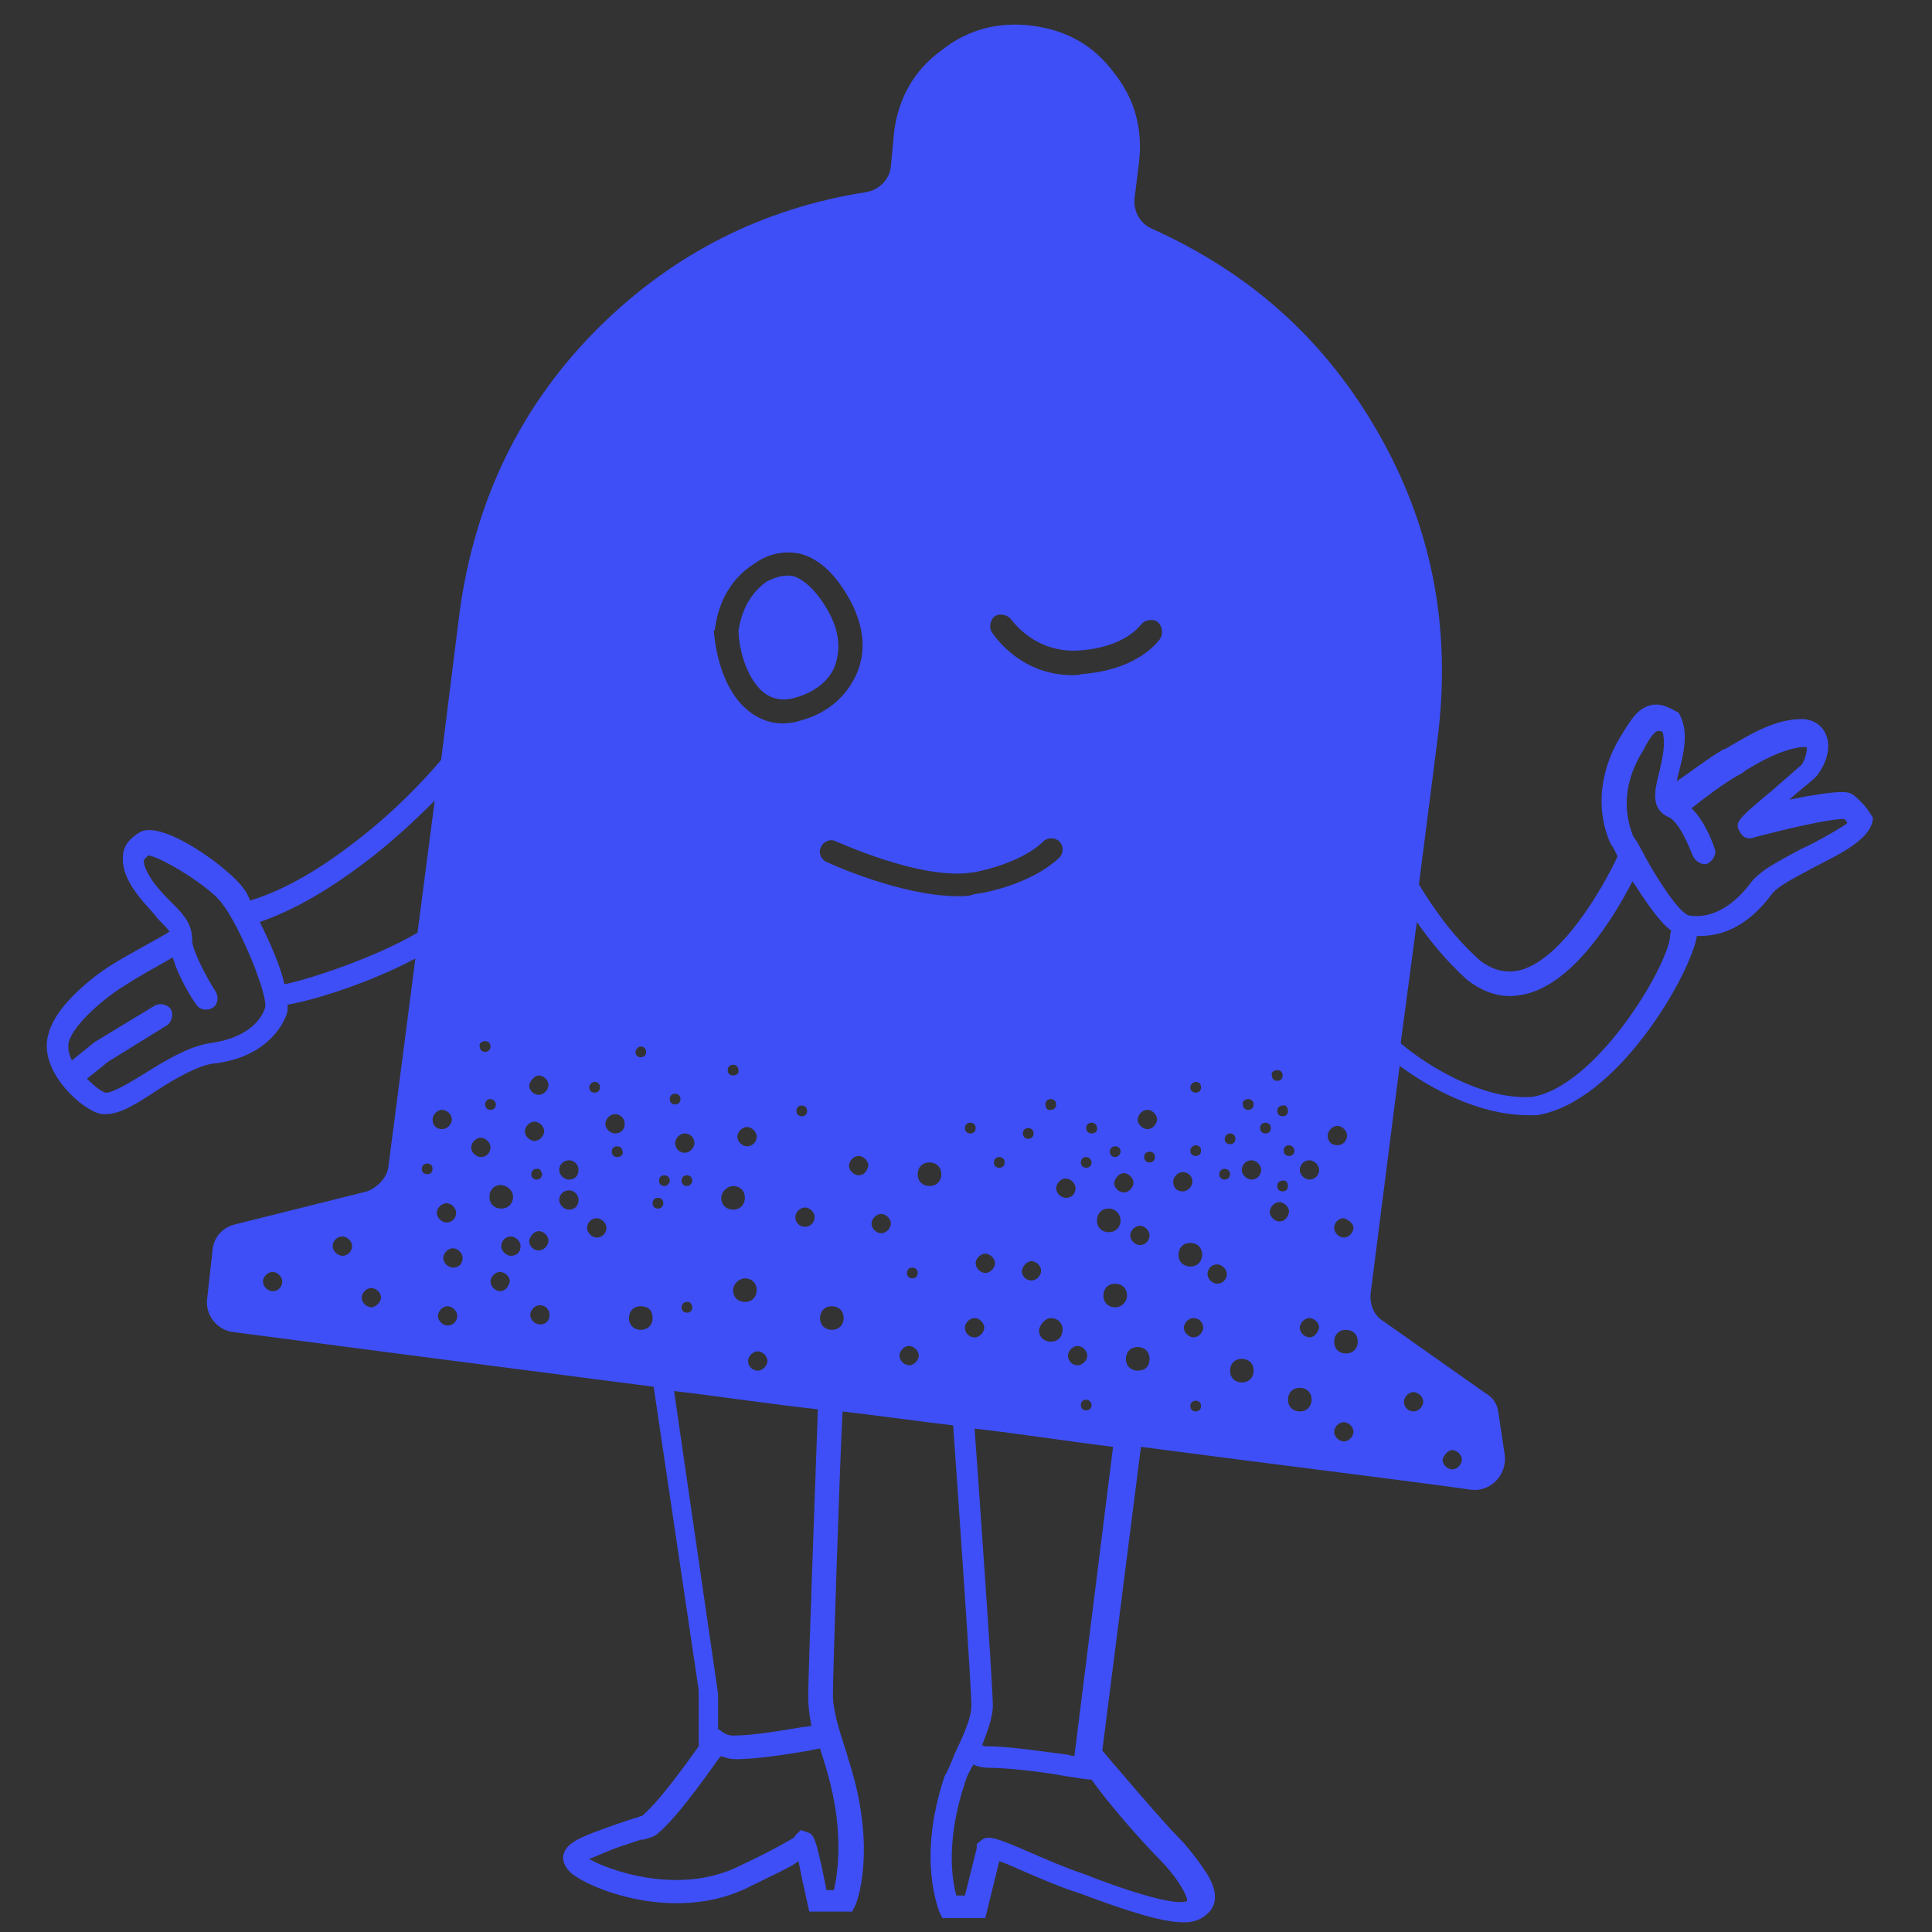 <?xml version="1.0" encoding="utf-8"?>
<!-- Generator: Adobe Illustrator 25.2.1, SVG Export Plug-In . SVG Version: 6.00 Build 0)  -->
<svg version="1.1" id="Ebene_1" xmlns="http://www.w3.org/2000/svg" xmlns:xlink="http://www.w3.org/1999/xlink" x="0px" y="0px"
	 viewBox="0 0 180 180" style="enable-background:new 0 0 180 180;" xml:space="preserve">
<rect x="0" y="0" width="180" height="180" fill="#333333" stroke="none"/>
<style type="text/css">
	.st0{fill:none;}
	.st1{fill:#FFFFFF;}
	.st2{fill:#3E4FF7;}
</style>
<g>
	<path class="st0" d="M69.6,55.7c-2.2,2.8,1.1,11.2,5.3,9.8c4.2-1.4,7.3-5.6,5.3-9.8c-2.2-4.2-4-5.1-7.3-2.8
		C70.7,54.3,71.7,52.9,69.6,55.7z"/>
</g>
<g>
	<path class="st0" d="M45,68.2c0,0.9-4.4,6-10.1,10.4c-3,2.3-6.4,4.3-9.6,5.3"/>
</g>
<g>
	<path class="st0" d="M42.3,86.5c0,0.4-4.2,3.5-8.8,5.3c-1.9,0.8-4,1.8-5.9,1.9"/>
</g>
<g>
	<path class="st0" d="M20.8,91.8c0,0-2.3-3.7-2.3-5.4c0-1.8-1.7-2.4-3.5-4.9S14,78,15.2,77.4c1.2-0.5,7,3.1,8.2,5
		c1.2,1.8,4.5,9.1,3.9,10.8c-0.6,1.7-2.5,3.6-6,4c-3.6,0.5-8.4,5.2-10.2,4.5c-1.7-0.6-4.6-3.7-4-6s4.3-5.1,5.5-5.8
		c1.8-1.2,6-3.5,6-3.5"/>
</g>
<g>
	<path class="st0" d="M8.2,99.3L11,97l2.6-1.6l3-1.8"/>
</g>
<g>
	<path class="st0" d="M79.2,78.2c0,0,7.9,3.7,13.2,3c1.7-0.2,5.4-1.3,7.3-3.1"/>
</g>
<g>
	<g>
		<circle class="st1" cx="113.2" cy="106.2" r="0.5"/>
	</g>
</g>
<g>
	<g>
		<circle class="st1" cx="102.9" cy="129.9" r="0.5"/>
	</g>
</g>
<g>
	<path class="st0" d="M95,57.3c0,0,2.4,3.9,7.3,3.5c5-0.4,6.6-2.9,6.6-2.9"/>
</g>
<g>
	<path class="st0" d="M63.1,126.7l4.4,29.9v5.6c0,0-3.6,5.2-5.6,6.9c-0.3,0.3-0.8,0.3-1.1,0.4c-4.7,1.7-6.8,2.3-5.6,3.3
		c1.1,1.1,9.1,4.5,15.7,1.1c6.8-3.3,5.2-2.8,5.5-3.1c0.2-0.2,1.3,5.4,1.3,5.4h2.4c0,0,1.9-4.5-0.5-12.4c-0.5-1.7-1.6-4.5-1.6-6.8
		s1-28.1,1-28.1"/>
</g>
<g>
	<path class="st0" d="M107.1,129.4l-3.7,29.1l-0.5,4.3c0,0,5.6,6.7,7.5,8.6c1.1,1.1,3.8,4.3,2.7,5.4c-1.1,1.1-3.8,0.4-10.8-2.2
		c-4.4-1.6-8.6-3.8-8.6-3.2l-1.3,5.4h-2.4c0,0-1.9-4.4,0.5-11.9c0.5-1.6,2.5-4.9,2.5-7c0-2.2-1.7-26.4-1.7-26.4"/>
</g>
<g>
	<path class="st0" d="M67.9,160.6c0,0,0.9,1.1,2.2,1.1c2.9,0,7.9-1.1,8.6-1.1"/>
</g>
<g>
	<path class="st0" d="M91.6,161.7c0,0,0.9,1.1,2.2,1.1c2.9,0,9,1.1,9.7,1.1"/>
</g>
<g>
	<path class="st2" d="M77.8,62c0.5-1.4,0.4-3-0.4-4.6c-1-2-2.3-3.3-3.4-3.7c-0.8-0.2-1.6,0-2.6,0.5c-1.8,1.3-2.4,3.2-2.6,4.6
		c0.1,2.5,1.2,5,2.6,5.9c0.8,0.5,1.7,0.6,2.7,0.3C75.9,64.5,77.3,63.4,77.8,62z"/>
	<path class="st2" d="M172.6,74c-0.4-0.2-0.9-0.5-5.9,0.5c1.7-1.5,2.5-2,2.7-2.4c0.8-1.1,1.3-2.7,0.6-3.9c-0.2-0.4-0.9-1.3-2.4-1.2
		c-2.5,0.1-4.8,1.6-6.4,2.5c-0.2,0.1-0.4,0.3-0.6,0.3c-1.4,0.8-3.2,2.2-4.4,3c0.1-0.2,0.1-0.5,0.2-0.8c0.4-1.6,1-3.7,0.1-5.4
		l-0.1-0.2l-0.2-0.1c-0.9-0.5-1.6-0.8-2.4-0.6c-1.3,0.3-2,1.6-2.8,2.9l-0.3,0.5c-1.7,3.1-2,6.6-0.6,9.6l0.1,0.1
		c0.1,0.2,0.3,0.5,0.5,1c-1.4,3-5.2,9.6-9.1,10.6c-1.3,0.3-2.5,0-3.7-0.9c-2.8-2.5-4.6-5.3-5.7-7.1l1.7-13.3
		c1.4-10.6-0.5-20.3-5.8-29.3c-5-8.5-11.9-14.5-20.8-18.5c-1.1-0.5-1.7-1.6-1.6-2.8l0.4-3.2c0.4-3.1-0.3-6-2.3-8.5
		c-1.9-2.6-4.5-4-7.6-4.4c-3.1-0.4-6,0.3-8.5,2.3c-2.6,1.9-4,4.5-4.4,7.6L83,15.5c-0.1,1.2-1.1,2.2-2.3,2.4
		c-9.6,1.5-17.9,5.7-24.8,12.5c-7.4,7.3-11.7,16.3-13.1,26.8l-1.7,13.6c-1.6,1.9-4.6,5.1-8.5,8c-3.4,2.6-6.6,4.3-9.3,5.1
		c-0.2-0.5-0.4-0.9-0.6-1.1c-1.1-1.7-7.4-6.4-9.6-5.3c-0.9,0.5-1.5,1.2-1.6,1.9c-0.2,1.1,0.1,2.3,1.2,3.8c0.8,1.1,1.5,1.7,2,2.4
		c0.5,0.5,0.9,0.9,1.1,1.2c-1.3,0.8-4,2.2-5.4,3.1c-0.2,0.1-5.1,3.2-5.9,6.5c-0.9,3.1,2.6,6.6,4.6,7.3c0.2,0.1,0.5,0.1,0.8,0.1
		c1.3,0,2.9-1,4.7-2.2c1.7-1.1,3.8-2.3,5.2-2.5c4.8-0.5,6.5-3.4,6.9-4.6c0.1-0.2,0.1-0.5,0.1-0.9c2.4-0.4,7.6-2,11.9-4.3l-2.5,19.3
		c-0.1,1.1-1,2-2,2.4l-12.4,3.1c-1.1,0.3-1.9,1.2-2,2.4l-0.5,4.5c-0.2,1.5,0.9,2.9,2.4,3.1c6,0.8,21.4,2.8,39.2,5.1l4.2,28.3v5.2
		c-0.8,1.1-3.6,5.1-5.3,6.5c0,0-0.2,0-0.3,0.1c-0.1,0-0.3,0.1-0.4,0.1l-1.5,0.5c-3.4,1.2-4.8,1.7-5.1,2.9c-0.1,0.4,0,1,0.6,1.6
		c1.4,1.4,9.8,5,16.9,1.3c2.2-1.1,3.6-1.7,4.4-2.3c0.2,1.1,0.5,2.5,0.8,3.8l0.2,0.9h4l0.3-0.6c0.1-0.2,2-5-0.5-13.1
		c-0.1-0.3-0.2-0.6-0.3-1c-0.5-1.6-1.3-3.8-1.3-5.5c0-1.8,0.6-20.6,0.9-26.4c3.4,0.4,6.9,0.9,10.3,1.3c0.6,8.4,1.7,24.4,1.7,26.1
		c0,1.3-0.9,3.1-1.6,4.6c-0.3,0.8-0.6,1.5-0.9,2c-2.6,7.8-0.5,12.4-0.5,12.6l0.3,0.6h4l1.3-5.3c0.6,0.2,1.5,0.6,2.4,1
		c1.4,0.6,3.2,1.4,5.1,2c4.8,1.8,7.8,2.7,9.7,2.7c1,0,1.7-0.3,2.3-0.9c0.9-0.9,0.8-2.3-0.4-4c-0.8-1.2-1.7-2.3-2.3-2.9
		c-1.6-1.6-6-6.8-7.2-8.2l3.6-28.3c13.7,1.8,25.2,3.2,30.8,4c1.8,0.2,3.3-1.4,3.1-3.2l-0.6-4c-0.1-0.8-0.5-1.4-1.2-1.8l-9.5-6.7
		c-0.9-0.5-1.3-1.6-1.2-2.6l2.7-21.2c2.7,2,7.3,4.6,12,4.6c0.2,0,0.5,0,0.8,0c7.5-1.2,14.3-13.1,14.9-16.7c0.1,0,0.2,0,0.3,0
		c1.7,0,4.2-0.6,6.6-3.8c0.6-0.9,2.6-1.8,4.2-2.7c2.8-1.4,5.2-2.7,5.3-4.5C174.1,75.5,173.6,74.8,172.6,74z M25.4,120.3
		c-0.4,0-0.9-0.4-0.9-0.9c0-0.4,0.4-0.9,0.9-0.9c0.4,0,0.9,0.4,0.9,0.9C26.3,119.8,26,120.3,25.4,120.3z M31.9,117
		c-0.4,0-0.9-0.4-0.9-0.9s0.4-0.9,0.9-0.9c0.4,0,0.9,0.4,0.9,0.9S32.4,117,31.9,117z M34.6,121.8c-0.4,0-0.9-0.4-0.9-0.9
		c0-0.4,0.4-0.9,0.9-0.9c0.4,0,0.9,0.4,0.9,0.9C35.5,121.3,35,121.8,34.6,121.8z M135.3,135.1c0.4,0,0.9,0.4,0.9,0.9
		c0,0.4-0.4,0.9-0.9,0.9c-0.4,0-0.9-0.4-0.9-0.9C134.5,135.6,134.9,135.1,135.3,135.1z M131.7,129.7c0.4,0,0.9,0.4,0.9,0.9
		c0,0.4-0.4,0.9-0.9,0.9s-0.9-0.4-0.9-0.9C130.8,130.2,131.2,129.7,131.7,129.7z M126.1,114.4c0,0.4-0.4,0.9-0.9,0.9
		c-0.4,0-0.9-0.4-0.9-0.9s0.4-0.9,0.9-0.9C125.6,113.6,126.1,114,126.1,114.4z M120.6,107.2c0,0.3-0.2,0.5-0.5,0.5
		c-0.3,0-0.5-0.2-0.5-0.5c0-0.3,0.2-0.5,0.5-0.5C120.4,106.7,120.6,107,120.6,107.2z M120,110.5c0,0.3-0.2,0.5-0.5,0.5
		c-0.3,0-0.5-0.2-0.5-0.5s0.2-0.5,0.5-0.5C119.8,109.9,120,110.2,120,110.5z M120,103.5c0,0.3-0.2,0.5-0.5,0.5
		c-0.3,0-0.5-0.2-0.5-0.5s0.2-0.5,0.5-0.5C119.8,102.9,120,103.2,120,103.5z M119,99.7c0.3,0,0.5,0.2,0.5,0.5s-0.2,0.5-0.5,0.5
		c-0.3,0-0.5-0.2-0.5-0.5C118.4,100,118.6,99.7,119,99.7z M116.3,102.4c0.3,0,0.5,0.2,0.5,0.5s-0.2,0.5-0.5,0.5
		c-0.3,0-0.5-0.2-0.5-0.5C115.7,102.7,115.9,102.4,116.3,102.4z M114.6,105.6c0.3,0,0.5,0.2,0.5,0.5s-0.2,0.5-0.5,0.5
		c-0.3,0-0.5-0.2-0.5-0.5C114.1,105.9,114.3,105.6,114.6,105.6z M111.4,100.8c0.3,0,0.5,0.2,0.5,0.5c0,0.3-0.2,0.5-0.5,0.5
		s-0.5-0.2-0.5-0.5C110.9,101.1,111.1,100.8,111.4,100.8z M111.4,106.7c0.3,0,0.5,0.2,0.5,0.5c0,0.3-0.2,0.5-0.5,0.5
		s-0.5-0.2-0.5-0.5C110.9,107,111.1,106.7,111.4,106.7z M66.6,58.7c0.2-1.8,1-4.5,3.7-6.2c1.4-1,2.9-1.2,4.3-0.9
		c1.8,0.5,3.4,2,4.8,4.7c1.1,2.3,1.3,4.4,0.4,6.5c-0.9,2-2.6,3.6-5.1,4.3c-0.6,0.2-1.2,0.3-1.8,0.3c-1,0-1.9-0.3-2.8-0.9
		c-2.5-1.7-3.4-5.2-3.6-7.8V58.7z M75,112.5c0.4,0,0.9,0.4,0.9,0.9s-0.4,0.9-0.9,0.9s-0.9-0.4-0.9-0.9S74.6,112.5,75,112.5z
		 M74.2,103.5c0-0.3,0.2-0.5,0.5-0.5s0.5,0.2,0.5,0.5s-0.2,0.5-0.5,0.5S74.2,103.8,74.2,103.5z M68.3,100.2c-0.3,0-0.5-0.2-0.5-0.5
		c0-0.3,0.2-0.5,0.5-0.5c0.3,0,0.5,0.2,0.5,0.5C68.9,100,68.6,100.2,68.3,100.2z M69.6,105c0.4,0,0.9,0.4,0.9,0.9s-0.4,0.9-0.9,0.9
		c-0.4,0-0.9-0.4-0.9-0.9S69.2,105,69.6,105z M68.3,110.5c0.6,0,1.1,0.4,1.1,1.1c0,0.6-0.4,1.1-1.1,1.1c-0.6,0-1.1-0.4-1.1-1.1
		C67.2,111,67.8,110.5,68.3,110.5z M69.4,119.1c0.6,0,1.1,0.4,1.1,1.1c0,0.6-0.4,1.1-1.1,1.1c-0.6,0-1.1-0.4-1.1-1.1
		C68.3,119.6,68.9,119.1,69.4,119.1z M70.6,125.9c0.4,0,0.9,0.4,0.9,0.9c0,0.4-0.4,0.9-0.9,0.9s-0.9-0.4-0.9-0.9
		C69.7,126.3,70.2,125.9,70.6,125.9z M64.7,106.5c0,0.4-0.4,0.9-0.9,0.9s-0.9-0.4-0.9-0.9c0-0.4,0.4-0.9,0.9-0.9
		S64.7,106,64.7,106.5z M64,110.5c-0.3,0-0.5-0.2-0.5-0.5c0-0.3,0.2-0.5,0.5-0.5c0.3,0,0.5,0.2,0.5,0.5
		C64.5,110.2,64.3,110.5,64,110.5z M64.5,121.8c0,0.3-0.2,0.5-0.5,0.5c-0.3,0-0.5-0.2-0.5-0.5s0.2-0.5,0.5-0.5
		C64.3,121.2,64.5,121.6,64.5,121.8z M59.7,97.5c0.3,0,0.5,0.2,0.5,0.5c0,0.3-0.2,0.5-0.5,0.5c-0.3,0-0.5-0.2-0.5-0.5
		C59.2,97.9,59.4,97.5,59.7,97.5z M55.4,100.8c0.3,0,0.5,0.2,0.5,0.5c0,0.3-0.2,0.5-0.5,0.5c-0.3,0-0.5-0.2-0.5-0.5
		C54.9,101.1,55.1,100.8,55.4,100.8z M50.2,100.2c0.4,0,0.9,0.4,0.9,0.9c0,0.4-0.4,0.9-0.9,0.9s-0.9-0.4-0.9-0.9
		C49.4,100.7,49.8,100.2,50.2,100.2z M47.8,111.5c0,0.6-0.4,1.1-1.1,1.1c-0.6,0-1.1-0.4-1.1-1.1c0-0.6,0.4-1.1,1.1-1.1
		C47.4,110.5,47.8,111,47.8,111.5z M46.2,102.9c0,0.3-0.2,0.5-0.5,0.5c-0.3,0-0.5-0.2-0.5-0.5s0.2-0.5,0.5-0.5
		C46,102.4,46.2,102.7,46.2,102.9z M45.2,97c0.3,0,0.5,0.2,0.5,0.5c0,0.3-0.2,0.5-0.5,0.5c-0.3,0-0.5-0.2-0.5-0.5
		C44.6,97.3,44.8,97,45.2,97z M24.7,93.9c-0.3,0.9-1.4,2.8-5.2,3.3c-1.9,0.3-4.1,1.6-6,2.8c-1.3,0.8-3.1,1.9-3.7,1.8
		c-0.5-0.2-1.1-0.7-1.7-1.3l2-1.6l5.5-3.4c0.4-0.3,0.6-1,0.3-1.5c-0.3-0.4-1-0.6-1.5-0.3l-5.6,3.4l-2.1,1.7
		c-0.3-0.6-0.4-1.2-0.3-1.7c0.5-1.8,3.6-4.3,5.1-5.2c1.2-0.8,3.2-1.9,4.6-2.7c0.5,1.8,1.8,3.9,2.2,4.4c0.3,0.5,1,0.6,1.5,0.3
		c0.5-0.3,0.6-1,0.3-1.5c-0.9-1.4-2.2-3.9-2.2-4.8c0,0,0,0,0-0.1c0,0,0-0.1,0-0.2c-0.1-1.4-1-2.3-1.8-3.1c-0.5-0.5-1.2-1.2-1.8-2
		c-0.9-1.3-0.9-1.8-0.9-2c0-0.1,0.1-0.2,0.4-0.5c1.2,0.1,5.9,3,6.9,4.5C22.3,86.2,25,92.7,24.7,93.9z M26.5,91.7
		c-0.4-1.8-1.4-4-2.3-5.8c2.9-1,6-2.7,9.6-5.4c2.3-1.7,4.7-3.9,6.7-5.9l-1.6,12.3C34.8,89.3,28.6,91.3,26.5,91.7z M39.8,109.4
		c-0.3,0-0.5-0.2-0.5-0.5s0.2-0.5,0.5-0.5c0.3,0,0.5,0.2,0.5,0.5S40.1,109.4,39.8,109.4z M40.3,104.3c0-0.4,0.4-0.9,0.9-0.9
		c0.4,0,0.9,0.4,0.9,0.9c0,0.4-0.4,0.9-0.9,0.9C40.7,105.2,40.3,104.9,40.3,104.3z M41.6,112.1c0.4,0,0.9,0.4,0.9,0.9
		s-0.4,0.9-0.9,0.9c-0.4,0-0.9-0.4-0.9-0.9S41.2,112.1,41.6,112.1z M41.7,123.5c-0.4,0-0.9-0.4-0.9-0.9c0-0.4,0.4-0.9,0.9-0.9
		c0.4,0,0.9,0.4,0.9,0.9C42.6,123.1,42.2,123.5,41.7,123.5z M42.2,118.1c-0.4,0-0.9-0.4-0.9-0.9c0-0.4,0.4-0.9,0.9-0.9
		c0.4,0,0.9,0.4,0.9,0.9C43.1,117.7,42.8,118.1,42.2,118.1z M44.8,107.8c-0.4,0-0.9-0.4-0.9-0.9c0-0.4,0.4-0.9,0.9-0.9
		c0.4,0,0.9,0.4,0.9,0.9C45.7,107.3,45.4,107.8,44.8,107.8z M46.6,120.3c-0.4,0-0.9-0.4-0.9-0.9c0-0.4,0.4-0.9,0.9-0.9
		c0.4,0,0.9,0.4,0.9,0.9C47.4,119.8,47.1,120.3,46.6,120.3z M47.6,117c-0.4,0-0.9-0.4-0.9-0.9s0.4-0.9,0.9-0.9
		c0.4,0,0.9,0.4,0.9,0.9S48.2,117,47.6,117z M48.9,105.4c0-0.4,0.4-0.9,0.9-0.9c0.4,0,0.9,0.4,0.9,0.9c0,0.4-0.4,0.9-0.9,0.9
		C49.4,106.3,48.9,105.9,48.9,105.4z M50.5,109.4c0,0.3-0.2,0.5-0.5,0.5c-0.3,0-0.5-0.2-0.5-0.5c0-0.3,0.2-0.5,0.5-0.5
		C50.3,108.8,50.5,109.2,50.5,109.4z M50.2,114.7c0.4,0,0.9,0.4,0.9,0.9c0,0.4-0.4,0.9-0.9,0.9s-0.9-0.4-0.9-0.9
		C49.4,115.1,49.8,114.7,50.2,114.7z M50.3,123.4c-0.4,0-0.9-0.4-0.9-0.9c0-0.4,0.4-0.9,0.9-0.9s0.9,0.4,0.9,0.9
		C51.2,123,50.9,123.4,50.3,123.4z M53,112.7c-0.4,0-0.9-0.4-0.9-0.9s0.4-0.9,0.9-0.9s0.9,0.4,0.9,0.9S53.6,112.7,53,112.7z
		 M53,109.9c-0.4,0-0.9-0.4-0.9-0.9s0.4-0.9,0.9-0.9s0.9,0.4,0.9,0.9S53.6,109.9,53,109.9z M55.6,115.3c-0.4,0-0.9-0.4-0.9-0.9
		s0.4-0.9,0.9-0.9c0.4,0,0.9,0.4,0.9,0.9S56.1,115.3,55.6,115.3z M57.5,107.8c-0.3,0-0.5-0.2-0.5-0.5c0-0.3,0.2-0.5,0.5-0.5
		c0.3,0,0.5,0.2,0.5,0.5C58.1,107.5,57.9,107.8,57.5,107.8z M57.3,105.6c-0.4,0-0.9-0.4-0.9-0.9c0-0.4,0.4-0.9,0.9-0.9
		s0.9,0.4,0.9,0.9C58.2,105.2,57.9,105.6,57.3,105.6z M59.7,123.9c-0.6,0-1.1-0.4-1.1-1.1c0-0.6,0.4-1.1,1.1-1.1s1.1,0.4,1.1,1.1
		C60.8,123.5,60.3,123.9,59.7,123.9z M61.3,112.6c-0.3,0-0.5-0.2-0.5-0.5c0-0.3,0.2-0.5,0.5-0.5c0.3,0,0.5,0.2,0.5,0.5
		S61.6,112.6,61.3,112.6z M61.9,110.5c-0.3,0-0.5-0.2-0.5-0.5c0-0.3,0.2-0.5,0.5-0.5c0.3,0,0.5,0.2,0.5,0.5
		C62.4,110.2,62.2,110.5,61.9,110.5z M62.4,102.4c0-0.3,0.2-0.5,0.5-0.5s0.5,0.2,0.5,0.5c0,0.3-0.2,0.5-0.5,0.5
		S62.4,102.7,62.4,102.4z M62.8,129.6c4.3,0.5,8.8,1.2,13.4,1.7c-0.2,5.6-0.9,24.7-0.9,26.7c0,0.9,0.1,1.8,0.3,2.8
		c-0.2,0-0.4,0.1-0.8,0.1c-1.8,0.3-4.6,0.8-6.5,0.8c-0.8,0-1.3-0.6-1.3-0.6l-0.1,0.1v-3.4L62.8,129.6z M77.7,176.1H77
		c-1-5.1-1.2-5.2-1.8-5.4l-0.6-0.2l-0.4,0.4c-0.1,0.1-0.2,0.2-0.2,0.3c-0.4,0.2-1.6,1-5,2.6c-5.7,2.9-12.4,0.4-14.1-0.6
		c0.8-0.3,2-0.9,3.3-1.3l1.5-0.5c0.1,0,0.1,0,0.2,0c0.3-0.1,0.9-0.2,1.3-0.5c2.2-1.8,5.6-6.9,5.8-7.1l0.2-0.2
		c0.4,0.2,0.9,0.3,1.4,0.3c2,0,5-0.5,6.8-0.8c0.3-0.1,0.6-0.1,1-0.2c0.1,0.4,0.3,0.9,0.4,1.3c0.1,0.3,0.2,0.6,0.3,1
		C78.7,170.8,78,174.7,77.7,176.1z M77.5,123.9c-0.6,0-1.1-0.4-1.1-1.1c0-0.6,0.4-1.1,1.1-1.1c0.6,0,1.1,0.4,1.1,1.1
		C78.6,123.5,78.1,123.9,77.5,123.9z M80,109.5c-0.4,0-0.9-0.4-0.9-0.9c0-0.4,0.4-0.9,0.9-0.9c0.4,0,0.9,0.4,0.9,0.9
		C80.8,109.1,80.5,109.5,80,109.5z M82.1,114.9c-0.4,0-0.9-0.4-0.9-0.9c0-0.4,0.4-0.9,0.9-0.9c0.4,0,0.9,0.4,0.9,0.9
		C83,114.4,82.6,114.9,82.1,114.9z M84.7,127.2c-0.4,0-0.9-0.4-0.9-0.9c0-0.4,0.4-0.9,0.9-0.9c0.4,0,0.9,0.4,0.9,0.9
		C85.6,126.7,85.2,127.2,84.7,127.2z M85,119.1c-0.3,0-0.5-0.2-0.5-0.5s0.2-0.5,0.5-0.5s0.5,0.2,0.5,0.5S85.3,119.1,85,119.1z
		 M86.6,110.5c-0.6,0-1.1-0.4-1.1-1.1c0-0.6,0.4-1.1,1.1-1.1c0.6,0,1.1,0.4,1.1,1.1C87.7,110,87.3,110.5,86.6,110.5z M77,80.3
		c-0.5-0.2-0.8-0.9-0.5-1.4c0.2-0.5,0.9-0.8,1.4-0.5c0.1,0,7.8,3.6,12.6,2.9c1.5-0.2,5-1.2,6.7-2.9c0.4-0.4,1.1-0.4,1.5,0
		c0.4,0.4,0.4,1.1,0,1.5c-2.3,2.2-6.2,3.2-7.9,3.4c-0.5,0.2-1.1,0.2-1.5,0.2C84,83.5,77.4,80.5,77,80.3z M103.9,107.8
		c-0.3,0-0.5-0.2-0.5-0.5c0-0.3,0.2-0.5,0.5-0.5c0.3,0,0.5,0.2,0.5,0.5C104.4,107.5,104.2,107.8,103.9,107.8z M104.7,109.3
		c0.4,0,0.9,0.4,0.9,0.9c0,0.4-0.4,0.9-0.9,0.9c-0.4,0-0.9-0.4-0.9-0.9C103.9,109.7,104.3,109.3,104.7,109.3z M104.4,113.7
		c0,0.6-0.4,1.1-1.1,1.1c-0.6,0-1.1-0.4-1.1-1.1c0-0.6,0.4-1.1,1.1-1.1C104,112.6,104.4,113.2,104.4,113.7z M101.7,105.6
		c-0.3,0-0.5-0.2-0.5-0.5c0-0.3,0.2-0.5,0.5-0.5c0.3,0,0.5,0.2,0.5,0.5C102.3,105.4,102,105.6,101.7,105.6z M101.7,108.3
		c0,0.3-0.2,0.5-0.5,0.5c-0.3,0-0.5-0.2-0.5-0.5c0-0.3,0.2-0.5,0.5-0.5C101.5,107.8,101.7,108.1,101.7,108.3z M101.7,130.9
		c0,0.3-0.2,0.5-0.5,0.5c-0.3,0-0.5-0.2-0.5-0.5s0.2-0.5,0.5-0.5C101.5,130.4,101.7,130.7,101.7,130.9z M101.3,126.3
		c0,0.4-0.4,0.9-0.9,0.9s-0.9-0.4-0.9-0.9c0-0.4,0.4-0.9,0.9-0.9S101.3,125.9,101.3,126.3z M99.3,111.6c-0.4,0-0.9-0.4-0.9-0.9
		c0-0.4,0.4-0.9,0.9-0.9c0.4,0,0.9,0.4,0.9,0.9C100.2,111.2,99.9,111.6,99.3,111.6z M96.1,117.5c0.4,0,0.9,0.4,0.9,0.9
		c0,0.4-0.4,0.9-0.9,0.9s-0.9-0.4-0.9-0.9C95.3,117.9,95.7,117.5,96.1,117.5z M95.3,105.6c0-0.3,0.2-0.5,0.5-0.5s0.5,0.2,0.5,0.5
		c0,0.3-0.2,0.5-0.5,0.5S95.3,105.9,95.3,105.6z M97.9,122.8c0.6,0,1.1,0.4,1.1,1.1c0,0.6-0.4,1.1-1.1,1.1c-0.6,0-1.1-0.4-1.1-1.1
		C96.9,123.4,97.4,122.8,97.9,122.8z M97.4,102.9c0-0.3,0.2-0.5,0.5-0.5c0.3,0,0.5,0.2,0.5,0.5s-0.2,0.5-0.5,0.5
		C97.6,103.5,97.4,103.2,97.4,102.9z M91.8,116.8c0.4,0,0.9,0.4,0.9,0.9c0,0.4-0.4,0.9-0.9,0.9c-0.4,0-0.9-0.4-0.9-0.9
		C90.9,117.2,91.4,116.8,91.8,116.8z M90.4,105.6c-0.3,0-0.5-0.2-0.5-0.5c0-0.3,0.2-0.5,0.5-0.5s0.5,0.2,0.5,0.5
		C90.9,105.4,90.7,105.6,90.4,105.6z M92.6,108.3c0-0.3,0.2-0.5,0.5-0.5s0.5,0.2,0.5,0.5c0,0.3-0.2,0.5-0.5,0.5
		S92.6,108.6,92.6,108.3z M89.9,123.7c0-0.4,0.4-0.9,0.9-0.9c0.4,0,0.9,0.4,0.9,0.9c0,0.4-0.4,0.9-0.9,0.9
		C90.3,124.6,89.9,124.2,89.9,123.7z M108,173.2c1.4,1.4,2.6,3.2,2.6,3.9c-1.1,0.6-6.6-1.3-9.6-2.5c-1.8-0.6-3.6-1.4-5-2
		c-3.2-1.4-3.9-1.6-4.5-1.2l-0.5,0.4v0.4l-1.1,4.4h-0.8c-0.4-1.4-1-5.1,0.8-10.5c0.1-0.4,0.4-1.1,0.8-1.7c0.4,0.2,0.9,0.3,1.4,0.3
		c1.8,0,5.2,0.4,7.3,0.8c1.3,0.2,1.9,0.3,2.3,0.3C103.3,168.1,106.6,171.8,108,173.2z M100.1,163.6c-0.2,0-0.3,0-0.5-0.1
		c-2.3-0.3-5.6-0.8-7.6-0.8c-0.2,0-0.3,0-0.5-0.1c0.5-1.3,1-2.6,1-3.7c0-1.9-1.4-21.7-1.7-25.8c4.4,0.5,8.8,1.2,12.9,1.7
		L100.1,163.6z M103.9,121.8c-0.6,0-1.1-0.4-1.1-1.1c0-0.6,0.4-1.1,1.1-1.1c0.6,0,1.1,0.4,1.1,1.1
		C105,121.3,104.5,121.8,103.9,121.8z M106,127.7c-0.6,0-1.1-0.4-1.1-1.1c0-0.6,0.4-1.1,1.1-1.1c0.6,0,1.1,0.4,1.1,1.1
		C107.1,127.3,106.7,127.7,106,127.7z M106.2,116c-0.4,0-0.9-0.4-0.9-0.9c0-0.4,0.4-0.9,0.9-0.9c0.4,0,0.9,0.4,0.9,0.9
		C107.1,115.5,106.8,116,106.2,116z M107.1,108.3c-0.3,0-0.5-0.2-0.5-0.5s0.2-0.5,0.5-0.5c0.3,0,0.5,0.2,0.5,0.5
		S107.4,108.3,107.1,108.3z M106.9,105.2c-0.4,0-0.9-0.4-0.9-0.9c0-0.4,0.4-0.9,0.9-0.9c0.4,0,0.9,0.4,0.9,0.9
		C107.8,104.7,107.4,105.2,106.9,105.2z M108.1,59.5c-0.1,0.1-1.9,2.9-7.3,3.3c-0.3,0.1-0.6,0.1-0.9,0.1c-5,0-7.4-3.9-7.5-4
		c-0.3-0.5-0.1-1.2,0.3-1.5c0.5-0.3,1.2-0.1,1.5,0.3c0.1,0.1,2.2,3.2,6.4,2.9c4.2-0.3,5.6-2.3,5.7-2.4c0.3-0.4,1-0.6,1.5-0.3
		C108.3,58.3,108.4,59,108.1,59.5z M109.3,110.1c0-0.4,0.4-0.9,0.9-0.9s0.9,0.4,0.9,0.9c0,0.4-0.4,0.9-0.9,0.9
		S109.3,110.7,109.3,110.1z M109.8,116.9c0-0.6,0.4-1.1,1.1-1.1c0.6,0,1.1,0.4,1.1,1.1c0,0.6-0.4,1.1-1.1,1.1
		C110.3,118,109.8,117.6,109.8,116.9z M111.4,131.5c-0.3,0-0.5-0.2-0.5-0.5s0.2-0.5,0.5-0.5s0.5,0.2,0.5,0.5
		S111.7,131.5,111.4,131.5z M111.2,124.6c-0.4,0-0.9-0.4-0.9-0.9c0-0.4,0.4-0.9,0.9-0.9s0.9,0.4,0.9,0.9
		C112.1,124.1,111.7,124.6,111.2,124.6z M113.4,119.6c-0.4,0-0.9-0.4-0.9-0.9s0.4-0.9,0.9-0.9c0.4,0,0.9,0.4,0.9,0.9
		S113.9,119.6,113.4,119.6z M114.1,109.9c-0.3,0-0.5-0.2-0.5-0.5c0-0.3,0.2-0.5,0.5-0.5s0.5,0.2,0.5,0.5
		C114.6,109.7,114.4,109.9,114.1,109.9z M115.7,128.8c-0.6,0-1.1-0.4-1.1-1.1c0-0.6,0.4-1.1,1.1-1.1c0.6,0,1.1,0.4,1.1,1.1
		C116.8,128.3,116.4,128.8,115.7,128.8z M116.6,109.9c-0.4,0-0.9-0.4-0.9-0.9s0.4-0.9,0.9-0.9c0.4,0,0.9,0.4,0.9,0.9
		S117.1,109.9,116.6,109.9z M117.9,105.6c-0.3,0-0.5-0.2-0.5-0.5c0-0.3,0.2-0.5,0.5-0.5c0.3,0,0.5,0.2,0.5,0.5
		C118.4,105.4,118.2,105.6,117.9,105.6z M119.2,113.8c-0.4,0-0.9-0.4-0.9-0.9c0-0.4,0.4-0.9,0.9-0.9c0.4,0,0.9,0.4,0.9,0.9
		C120,113.4,119.7,113.8,119.2,113.8z M121.1,131.5c-0.6,0-1.1-0.4-1.1-1.1c0-0.6,0.4-1.1,1.1-1.1c0.6,0,1.1,0.4,1.1,1.1
		C122.2,131,121.8,131.5,121.1,131.5z M122,124.6c-0.4,0-0.9-0.4-0.9-0.9c0-0.4,0.4-0.9,0.9-0.9c0.4,0,0.9,0.4,0.9,0.9
		C122.8,124.1,122.5,124.6,122,124.6z M122,109.9c-0.4,0-0.9-0.4-0.9-0.9s0.4-0.9,0.9-0.9c0.4,0,0.9,0.4,0.9,0.9
		S122.5,109.9,122,109.9z M123.7,105.8c0-0.4,0.4-0.9,0.9-0.9c0.4,0,0.9,0.4,0.9,0.9s-0.4,0.9-0.9,0.9
		C124.1,106.7,123.7,106.4,123.7,105.8z M125.2,134.3c-0.4,0-0.9-0.4-0.9-0.9c0-0.4,0.4-0.9,0.9-0.9c0.4,0,0.9,0.4,0.9,0.9
		C126.1,133.8,125.7,134.3,125.2,134.3z M125.4,126.1c-0.6,0-1.1-0.4-1.1-1.1c0-0.6,0.4-1.1,1.1-1.1c0.6,0,1.1,0.4,1.1,1.1
		C126.5,125.6,126.1,126.1,125.4,126.1z M155.6,87.3c-0.4,3.1-7,14-12.9,14.9c-4.7,0.3-10-3.1-12.2-5l1.5-11.3
		c1.2,1.7,2.7,3.6,4.7,5.4c1.3,1,2.6,1.5,4,1.5c0.5,0,1-0.1,1.5-0.2c4.5-1.1,8.2-7.2,9.9-10.5c1.3,2,2.5,3.8,3.6,4.6
		C155.6,87,155.6,87.1,155.6,87.3z M167.8,79.1c-2,1.1-3.9,2-4.8,3.3c-1.7,2.2-3.7,3.2-5.6,2.9c-1.1-0.2-3.7-4.6-4.4-6
		c-0.3-0.5-0.5-1-0.8-1.3c-1.3-3.1-0.4-5.8,0.6-7.6l0.3-0.5c0.4-0.8,1-1.8,1.4-1.8c0.1,0,0.2,0,0.4,0.1c0.3,1.1,0,2.4-0.3,3.7
		c-0.4,1.6-0.9,3.4,0.8,4.2c1,0.4,1.9,2.6,2.3,3.6c0.2,0.5,0.8,0.9,1.3,0.8c0.5-0.2,0.9-0.8,0.8-1.3c-0.1-0.3-0.8-2.5-2.2-3.9
		c1-0.8,3.1-2.4,4.4-3.1c0.2-0.1,0.4-0.2,0.6-0.4c1.3-0.8,3.4-2,5.3-2.2c0.2,0,0.3,0,0.4,0c0.1,0.1,0,0.9-0.4,1.6
		c-0.2,0.2-1.5,1.3-2.5,2.2c-3.6,3-3.8,3.2-3.3,4.1c0.2,0.4,0.6,0.8,1.4,0.5c5.3-1.4,7.6-1.7,8.3-1.7c0.3,0.2,0.3,0.4,0.3,0.4
		C171.9,76.9,169.2,78.5,167.8,79.1z"/>
</g>
</svg>
